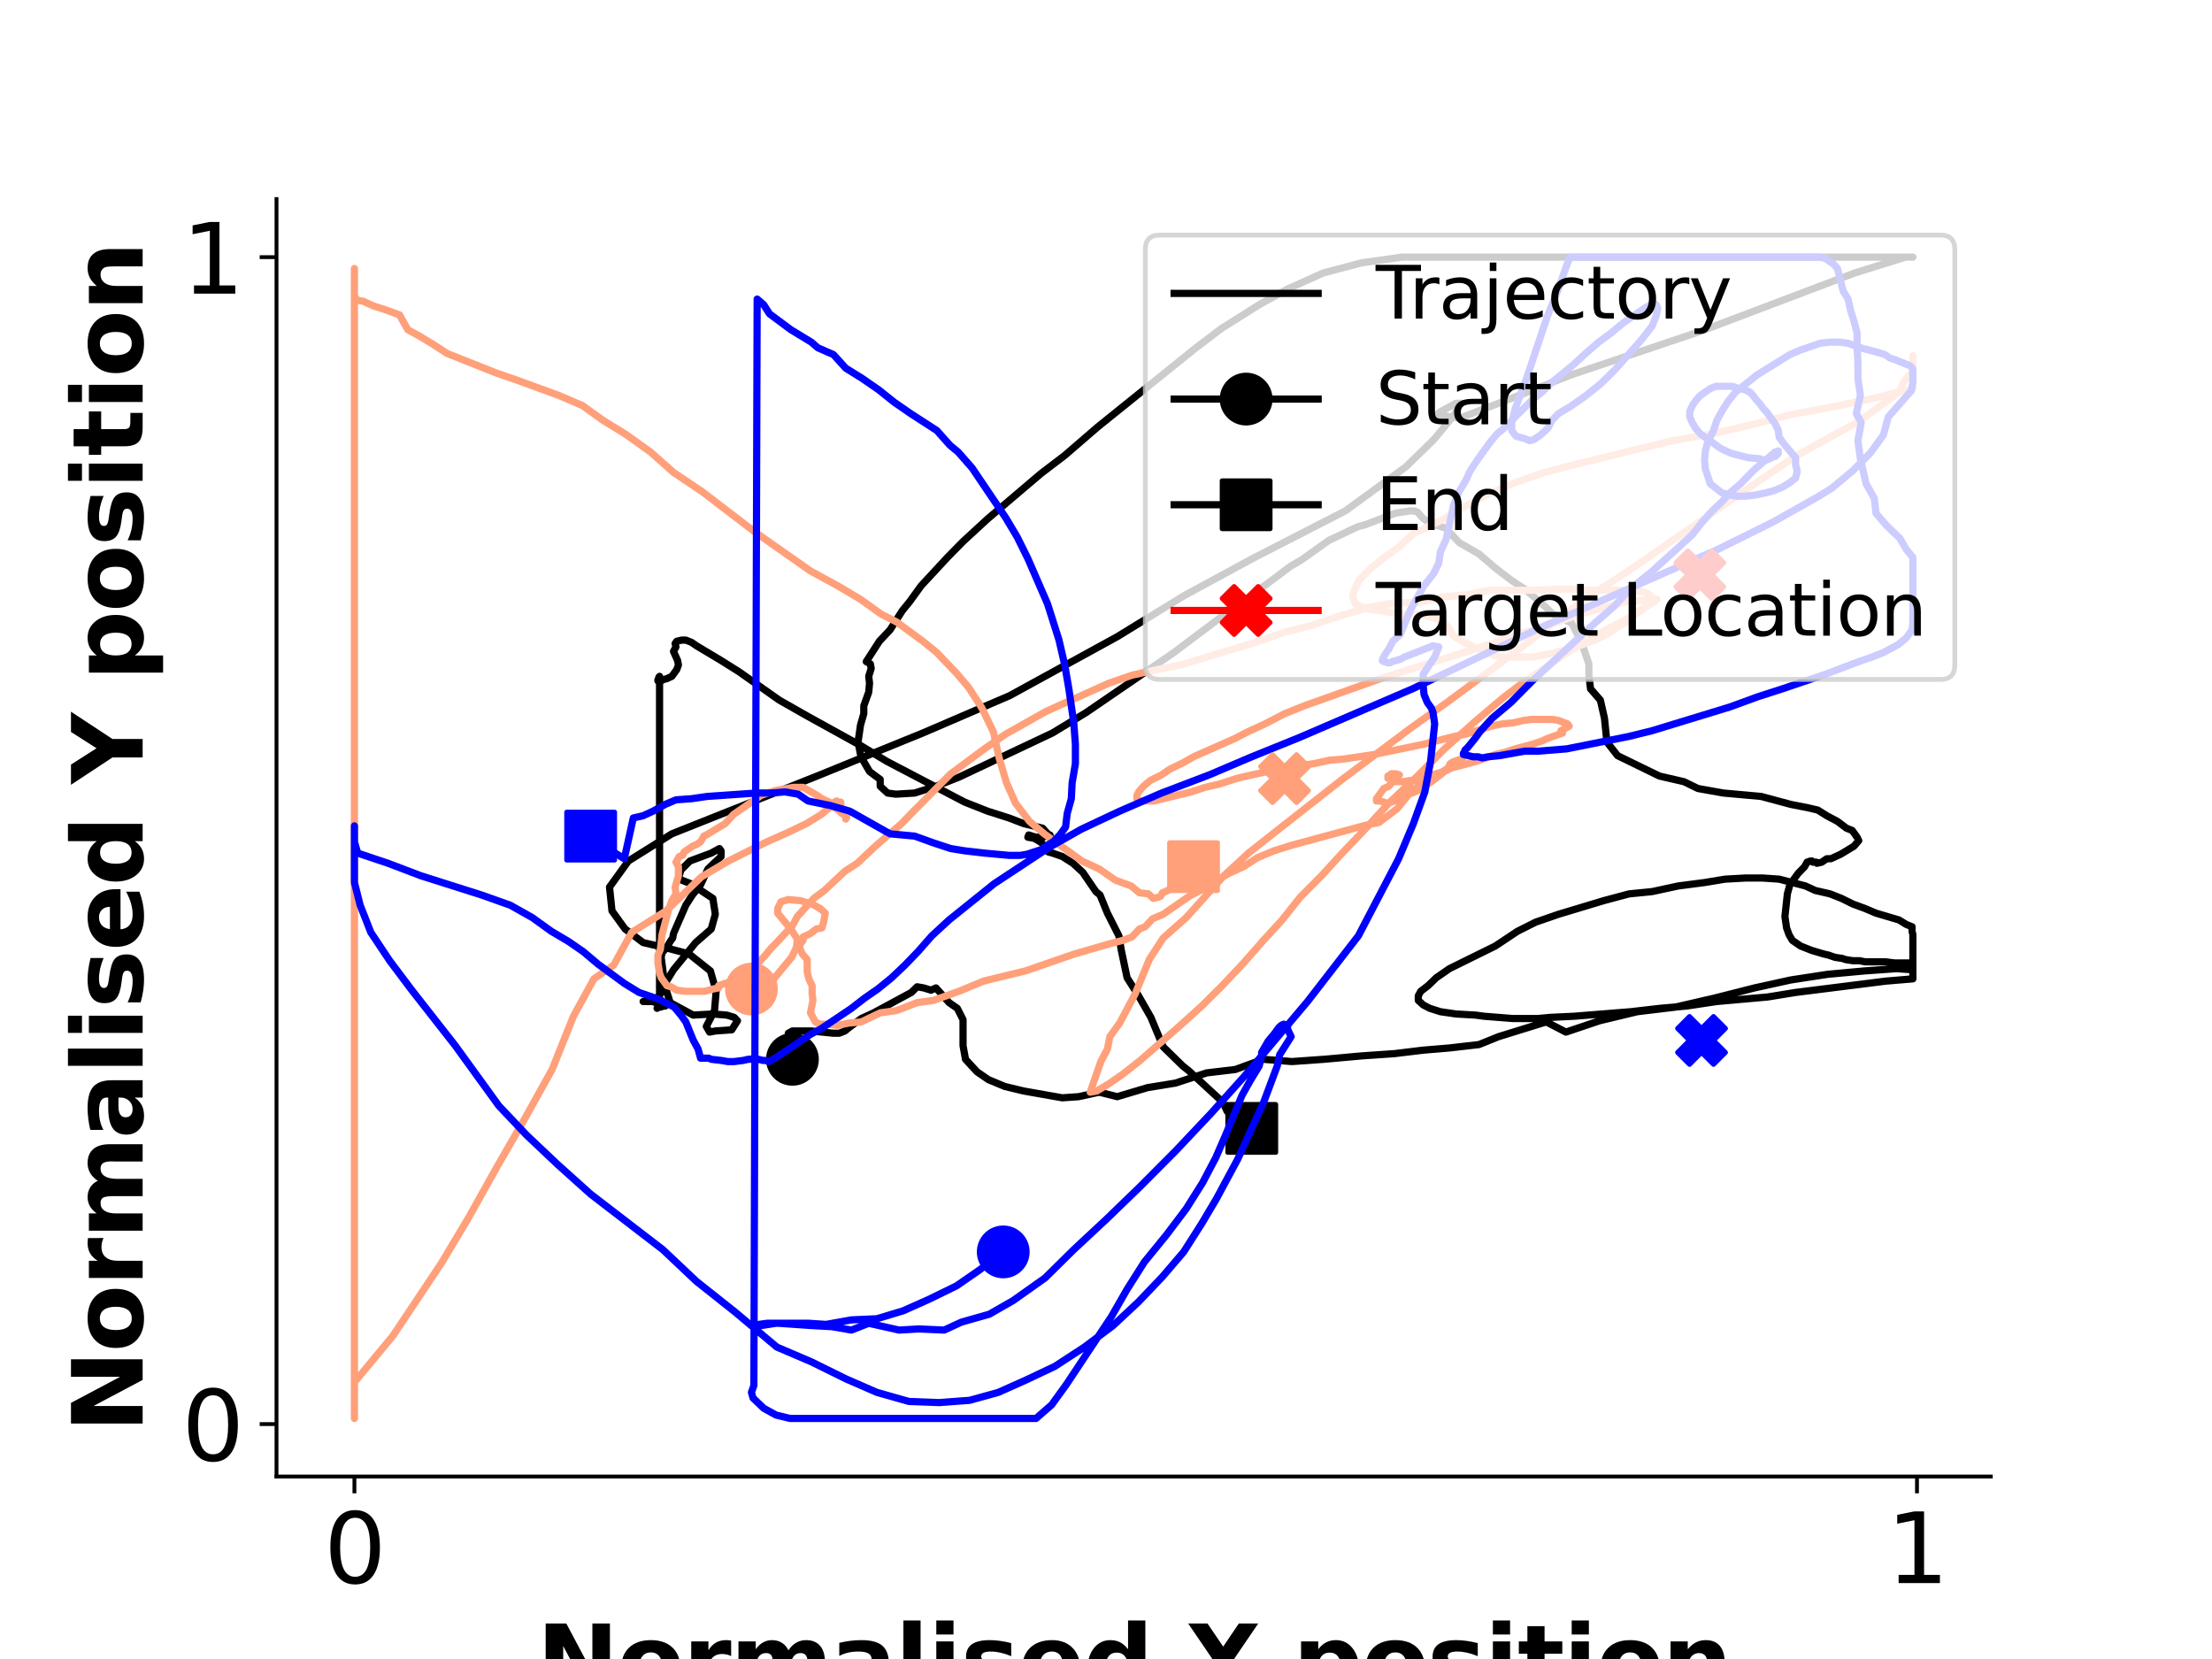 <?xml version="1.0" encoding="utf-8" standalone="no"?>
<!DOCTYPE svg PUBLIC "-//W3C//DTD SVG 1.1//EN"
  "http://www.w3.org/Graphics/SVG/1.1/DTD/svg11.dtd">
<svg xmlns:xlink="http://www.w3.org/1999/xlink" width="460.8pt" height="345.6pt" viewBox="0 0 460.8 345.6" xmlns="http://www.w3.org/2000/svg" version="1.1">
 <defs>
  <style type="text/css">*{stroke-linejoin: round; stroke-linecap: butt}</style>
 </defs>
 <g id="figure_1">
  <g id="patch_1">
   <path d="M 0 345.6 
L 460.8 345.6 
L 460.8 0 
L 0 0 
z
" style="fill: #ffffff"/>
  </g>
  <g id="axes_1">
   <g id="patch_2">
    <path d="M 57.6 307.584 
L 414.72 307.584 
L 414.72 41.472 
L 57.6 41.472 
z
" style="fill: #ffffff"/>
   </g>
   <g id="matplotlib.axis_1">
    <g id="xtick_1">
     <g id="line2d_1">
      <defs>
       <path id="m486098900e" d="M 0 0 
L 0 3.5 
" style="stroke: #000000; stroke-width: 0.8"/>
      </defs>
      <g>
       <use xlink:href="#m486098900e" x="73.833" y="307.584" style="stroke: #000000; stroke-width: 0.8"/>
      </g>
     </g>
     <g id="text_1">
      <!-- 0 -->
      <g transform="translate(67.47 329.781)scale(0.2 -0.2)">
       <defs>
        <path id="DejaVuSans-30" d="M 2034 4250 
Q 1547 4250 1301 3770 
Q 1056 3291 1056 2328 
Q 1056 1369 1301 889 
Q 1547 409 2034 409 
Q 2525 409 2770 889 
Q 3016 1369 3016 2328 
Q 3016 3291 2770 3770 
Q 2525 4250 2034 4250 
z
M 2034 4750 
Q 2819 4750 3233 4129 
Q 3647 3509 3647 2328 
Q 3647 1150 3233 529 
Q 2819 -91 2034 -91 
Q 1250 -91 836 529 
Q 422 1150 422 2328 
Q 422 3509 836 4129 
Q 1250 4750 2034 4750 
z
" transform="scale(0.016)"/>
       </defs>
       <use xlink:href="#DejaVuSans-30"/>
      </g>
     </g>
    </g>
    <g id="xtick_2">
     <g id="line2d_2">
      <g>
       <use xlink:href="#m486098900e" x="399.342" y="307.584" style="stroke: #000000; stroke-width: 0.8"/>
      </g>
     </g>
     <g id="text_2">
      <!-- 1 -->
      <g transform="translate(392.979 329.781)scale(0.2 -0.2)">
       <defs>
        <path id="DejaVuSans-31" d="M 794 531 
L 1825 531 
L 1825 4091 
L 703 3866 
L 703 4441 
L 1819 4666 
L 2450 4666 
L 2450 531 
L 3481 531 
L 3481 0 
L 794 0 
L 794 531 
z
" transform="scale(0.016)"/>
       </defs>
       <use xlink:href="#DejaVuSans-31"/>
      </g>
     </g>
    </g>
    <g id="text_3">
     <!-- Normalised X position -->
     <g transform="translate(111.796 353.137)scale(0.2 -0.2)">
      <defs>
       <path id="DejaVuSans-Bold-4e" d="M 588 4666 
L 1931 4666 
L 3628 1466 
L 3628 4666 
L 4769 4666 
L 4769 0 
L 3425 0 
L 1728 3200 
L 1728 0 
L 588 0 
L 588 4666 
z
" transform="scale(0.016)"/>
       <path id="DejaVuSans-Bold-6f" d="M 2203 2784 
Q 1831 2784 1636 2517 
Q 1441 2250 1441 1747 
Q 1441 1244 1636 976 
Q 1831 709 2203 709 
Q 2569 709 2762 976 
Q 2956 1244 2956 1747 
Q 2956 2250 2762 2517 
Q 2569 2784 2203 2784 
z
M 2203 3584 
Q 3106 3584 3614 3096 
Q 4122 2609 4122 1747 
Q 4122 884 3614 396 
Q 3106 -91 2203 -91 
Q 1297 -91 786 396 
Q 275 884 275 1747 
Q 275 2609 786 3096 
Q 1297 3584 2203 3584 
z
" transform="scale(0.016)"/>
       <path id="DejaVuSans-Bold-72" d="M 3138 2547 
Q 2991 2616 2845 2648 
Q 2700 2681 2553 2681 
Q 2122 2681 1889 2404 
Q 1656 2128 1656 1613 
L 1656 0 
L 538 0 
L 538 3500 
L 1656 3500 
L 1656 2925 
Q 1872 3269 2151 3426 
Q 2431 3584 2822 3584 
Q 2878 3584 2943 3579 
Q 3009 3575 3134 3559 
L 3138 2547 
z
" transform="scale(0.016)"/>
       <path id="DejaVuSans-Bold-6d" d="M 3781 2919 
Q 3994 3244 4286 3414 
Q 4578 3584 4928 3584 
Q 5531 3584 5847 3212 
Q 6163 2841 6163 2131 
L 6163 0 
L 5038 0 
L 5038 1825 
Q 5041 1866 5042 1909 
Q 5044 1953 5044 2034 
Q 5044 2406 4934 2573 
Q 4825 2741 4581 2741 
Q 4263 2741 4089 2478 
Q 3916 2216 3909 1719 
L 3909 0 
L 2784 0 
L 2784 1825 
Q 2784 2406 2684 2573 
Q 2584 2741 2328 2741 
Q 2006 2741 1831 2477 
Q 1656 2213 1656 1722 
L 1656 0 
L 531 0 
L 531 3500 
L 1656 3500 
L 1656 2988 
Q 1863 3284 2130 3434 
Q 2397 3584 2719 3584 
Q 3081 3584 3359 3409 
Q 3638 3234 3781 2919 
z
" transform="scale(0.016)"/>
       <path id="DejaVuSans-Bold-61" d="M 2106 1575 
Q 1756 1575 1579 1456 
Q 1403 1338 1403 1106 
Q 1403 894 1545 773 
Q 1688 653 1941 653 
Q 2256 653 2472 879 
Q 2688 1106 2688 1447 
L 2688 1575 
L 2106 1575 
z
M 3816 1997 
L 3816 0 
L 2688 0 
L 2688 519 
Q 2463 200 2181 54 
Q 1900 -91 1497 -91 
Q 953 -91 614 226 
Q 275 544 275 1050 
Q 275 1666 698 1953 
Q 1122 2241 2028 2241 
L 2688 2241 
L 2688 2328 
Q 2688 2594 2478 2717 
Q 2269 2841 1825 2841 
Q 1466 2841 1156 2769 
Q 847 2697 581 2553 
L 581 3406 
Q 941 3494 1303 3539 
Q 1666 3584 2028 3584 
Q 2975 3584 3395 3211 
Q 3816 2838 3816 1997 
z
" transform="scale(0.016)"/>
       <path id="DejaVuSans-Bold-6c" d="M 538 4863 
L 1656 4863 
L 1656 0 
L 538 0 
L 538 4863 
z
" transform="scale(0.016)"/>
       <path id="DejaVuSans-Bold-69" d="M 538 3500 
L 1656 3500 
L 1656 0 
L 538 0 
L 538 3500 
z
M 538 4863 
L 1656 4863 
L 1656 3950 
L 538 3950 
L 538 4863 
z
" transform="scale(0.016)"/>
       <path id="DejaVuSans-Bold-73" d="M 3272 3391 
L 3272 2541 
Q 2913 2691 2578 2766 
Q 2244 2841 1947 2841 
Q 1628 2841 1473 2761 
Q 1319 2681 1319 2516 
Q 1319 2381 1436 2309 
Q 1553 2238 1856 2203 
L 2053 2175 
Q 2913 2066 3209 1816 
Q 3506 1566 3506 1031 
Q 3506 472 3093 190 
Q 2681 -91 1863 -91 
Q 1516 -91 1145 -36 
Q 775 19 384 128 
L 384 978 
Q 719 816 1070 734 
Q 1422 653 1784 653 
Q 2113 653 2278 743 
Q 2444 834 2444 1013 
Q 2444 1163 2330 1236 
Q 2216 1309 1875 1350 
L 1678 1375 
Q 931 1469 631 1722 
Q 331 1975 331 2491 
Q 331 3047 712 3315 
Q 1094 3584 1881 3584 
Q 2191 3584 2531 3537 
Q 2872 3491 3272 3391 
z
" transform="scale(0.016)"/>
       <path id="DejaVuSans-Bold-65" d="M 4031 1759 
L 4031 1441 
L 1416 1441 
Q 1456 1047 1700 850 
Q 1944 653 2381 653 
Q 2734 653 3104 758 
Q 3475 863 3866 1075 
L 3866 213 
Q 3469 63 3072 -14 
Q 2675 -91 2278 -91 
Q 1328 -91 801 392 
Q 275 875 275 1747 
Q 275 2603 792 3093 
Q 1309 3584 2216 3584 
Q 3041 3584 3536 3087 
Q 4031 2591 4031 1759 
z
M 2881 2131 
Q 2881 2450 2695 2645 
Q 2509 2841 2209 2841 
Q 1884 2841 1681 2658 
Q 1478 2475 1428 2131 
L 2881 2131 
z
" transform="scale(0.016)"/>
       <path id="DejaVuSans-Bold-64" d="M 2919 2988 
L 2919 4863 
L 4044 4863 
L 4044 0 
L 2919 0 
L 2919 506 
Q 2688 197 2409 53 
Q 2131 -91 1766 -91 
Q 1119 -91 703 423 
Q 288 938 288 1747 
Q 288 2556 703 3070 
Q 1119 3584 1766 3584 
Q 2128 3584 2408 3439 
Q 2688 3294 2919 2988 
z
M 2181 722 
Q 2541 722 2730 984 
Q 2919 1247 2919 1747 
Q 2919 2247 2730 2509 
Q 2541 2772 2181 2772 
Q 1825 2772 1636 2509 
Q 1447 2247 1447 1747 
Q 1447 1247 1636 984 
Q 1825 722 2181 722 
z
" transform="scale(0.016)"/>
       <path id="DejaVuSans-Bold-20" transform="scale(0.016)"/>
       <path id="DejaVuSans-Bold-58" d="M 3188 2381 
L 4806 0 
L 3553 0 
L 2463 1594 
L 1381 0 
L 122 0 
L 1741 2381 
L 184 4666 
L 1441 4666 
L 2463 3163 
L 3481 4666 
L 4744 4666 
L 3188 2381 
z
" transform="scale(0.016)"/>
       <path id="DejaVuSans-Bold-70" d="M 1656 506 
L 1656 -1331 
L 538 -1331 
L 538 3500 
L 1656 3500 
L 1656 2988 
Q 1888 3294 2169 3439 
Q 2450 3584 2816 3584 
Q 3463 3584 3878 3070 
Q 4294 2556 4294 1747 
Q 4294 938 3878 423 
Q 3463 -91 2816 -91 
Q 2450 -91 2169 54 
Q 1888 200 1656 506 
z
M 2400 2772 
Q 2041 2772 1848 2508 
Q 1656 2244 1656 1747 
Q 1656 1250 1848 986 
Q 2041 722 2400 722 
Q 2759 722 2948 984 
Q 3138 1247 3138 1747 
Q 3138 2247 2948 2509 
Q 2759 2772 2400 2772 
z
" transform="scale(0.016)"/>
       <path id="DejaVuSans-Bold-74" d="M 1759 4494 
L 1759 3500 
L 2913 3500 
L 2913 2700 
L 1759 2700 
L 1759 1216 
Q 1759 972 1856 886 
Q 1953 800 2241 800 
L 2816 800 
L 2816 0 
L 1856 0 
Q 1194 0 917 276 
Q 641 553 641 1216 
L 641 2700 
L 84 2700 
L 84 3500 
L 641 3500 
L 641 4494 
L 1759 4494 
z
" transform="scale(0.016)"/>
       <path id="DejaVuSans-Bold-6e" d="M 4056 2131 
L 4056 0 
L 2931 0 
L 2931 347 
L 2931 1631 
Q 2931 2084 2911 2256 
Q 2891 2428 2841 2509 
Q 2775 2619 2662 2680 
Q 2550 2741 2406 2741 
Q 2056 2741 1856 2470 
Q 1656 2200 1656 1722 
L 1656 0 
L 538 0 
L 538 3500 
L 1656 3500 
L 1656 2988 
Q 1909 3294 2193 3439 
Q 2478 3584 2822 3584 
Q 3428 3584 3742 3212 
Q 4056 2841 4056 2131 
z
" transform="scale(0.016)"/>
      </defs>
      <use xlink:href="#DejaVuSans-Bold-4e"/>
      <use xlink:href="#DejaVuSans-Bold-6f" x="83.691"/>
      <use xlink:href="#DejaVuSans-Bold-72" x="152.393"/>
      <use xlink:href="#DejaVuSans-Bold-6d" x="201.709"/>
      <use xlink:href="#DejaVuSans-Bold-61" x="305.908"/>
      <use xlink:href="#DejaVuSans-Bold-6c" x="373.389"/>
      <use xlink:href="#DejaVuSans-Bold-69" x="407.666"/>
      <use xlink:href="#DejaVuSans-Bold-73" x="441.943"/>
      <use xlink:href="#DejaVuSans-Bold-65" x="501.465"/>
      <use xlink:href="#DejaVuSans-Bold-64" x="569.287"/>
      <use xlink:href="#DejaVuSans-Bold-20" x="640.869"/>
      <use xlink:href="#DejaVuSans-Bold-58" x="675.684"/>
      <use xlink:href="#DejaVuSans-Bold-20" x="752.783"/>
      <use xlink:href="#DejaVuSans-Bold-70" x="787.598"/>
      <use xlink:href="#DejaVuSans-Bold-6f" x="859.18"/>
      <use xlink:href="#DejaVuSans-Bold-73" x="927.881"/>
      <use xlink:href="#DejaVuSans-Bold-69" x="987.402"/>
      <use xlink:href="#DejaVuSans-Bold-74" x="1021.68"/>
      <use xlink:href="#DejaVuSans-Bold-69" x="1069.482"/>
      <use xlink:href="#DejaVuSans-Bold-6f" x="1103.76"/>
      <use xlink:href="#DejaVuSans-Bold-6e" x="1172.461"/>
     </g>
    </g>
   </g>
   <g id="matplotlib.axis_2">
    <g id="ytick_1">
     <g id="line2d_3">
      <defs>
       <path id="m3be4c4b89a" d="M 0 0 
L -3.5 0 
" style="stroke: #000000; stroke-width: 0.8"/>
      </defs>
      <g>
       <use xlink:href="#m3be4c4b89a" x="57.6" y="296.668" style="stroke: #000000; stroke-width: 0.8"/>
      </g>
     </g>
     <g id="text_4">
      <!-- 0 -->
      <g transform="translate(37.875 304.267)scale(0.2 -0.2)">
       <use xlink:href="#DejaVuSans-30"/>
      </g>
     </g>
    </g>
    <g id="ytick_2">
     <g id="line2d_4">
      <g>
       <use xlink:href="#m3be4c4b89a" x="57.6" y="53.568" style="stroke: #000000; stroke-width: 0.8"/>
      </g>
     </g>
     <g id="text_5">
      <!-- 1 -->
      <g transform="translate(37.875 61.166)scale(0.2 -0.2)">
       <use xlink:href="#DejaVuSans-31"/>
      </g>
     </g>
    </g>
    <g id="text_6">
     <!-- Normalised Y position -->
     <g transform="translate(29.716 298.423)rotate(-90)scale(0.2 -0.2)">
      <defs>
       <path id="DejaVuSans-Bold-59" d="M -63 4666 
L 1253 4666 
L 2316 3003 
L 3378 4666 
L 4697 4666 
L 2919 1966 
L 2919 0 
L 1716 0 
L 1716 1966 
L -63 4666 
z
" transform="scale(0.016)"/>
      </defs>
      <use xlink:href="#DejaVuSans-Bold-4e"/>
      <use xlink:href="#DejaVuSans-Bold-6f" x="83.691"/>
      <use xlink:href="#DejaVuSans-Bold-72" x="152.393"/>
      <use xlink:href="#DejaVuSans-Bold-6d" x="201.709"/>
      <use xlink:href="#DejaVuSans-Bold-61" x="305.908"/>
      <use xlink:href="#DejaVuSans-Bold-6c" x="373.389"/>
      <use xlink:href="#DejaVuSans-Bold-69" x="407.666"/>
      <use xlink:href="#DejaVuSans-Bold-73" x="441.943"/>
      <use xlink:href="#DejaVuSans-Bold-65" x="501.465"/>
      <use xlink:href="#DejaVuSans-Bold-64" x="569.287"/>
      <use xlink:href="#DejaVuSans-Bold-20" x="640.869"/>
      <use xlink:href="#DejaVuSans-Bold-59" x="675.684"/>
      <use xlink:href="#DejaVuSans-Bold-20" x="748.096"/>
      <use xlink:href="#DejaVuSans-Bold-70" x="782.91"/>
      <use xlink:href="#DejaVuSans-Bold-6f" x="854.492"/>
      <use xlink:href="#DejaVuSans-Bold-73" x="923.193"/>
      <use xlink:href="#DejaVuSans-Bold-69" x="982.715"/>
      <use xlink:href="#DejaVuSans-Bold-74" x="1016.992"/>
      <use xlink:href="#DejaVuSans-Bold-69" x="1064.795"/>
      <use xlink:href="#DejaVuSans-Bold-6f" x="1099.072"/>
      <use xlink:href="#DejaVuSans-Bold-6e" x="1167.773"/>
     </g>
    </g>
   </g>
   <g id="line2d_5">
    <path d="M 165.078 220.67 
L 165.249 219.254 
L 165.078 218.546 
L 164.394 217.602 
L 164.053 216.421 
L 164.223 215.949 
L 164.223 215.241 
L 165.078 214.769 
L 169.008 214.769 
L 173.621 215.241 
L 174.817 215.241 
L 176.013 214.769 
L 176.868 214.061 
L 179.431 212.173 
L 181.994 210.993 
L 189.854 206.745 
L 191.05 205.565 
L 192.417 205.801 
L 193.955 206.273 
L 194.98 205.801 
L 197.714 208.869 
L 199.423 210.049 
L 200.619 212.409 
L 200.619 217.838 
L 201.131 220.67 
L 203.524 223.266 
L 205.916 224.918 
L 209.333 226.334 
L 213.263 227.278 
L 221.294 228.694 
L 224.712 228.458 
L 228.983 227.514 
L 232.743 228.458 
L 239.065 226.57 
L 244.874 225.626 
L 251.368 223.502 
L 257.348 222.794 
L 263.158 220.67 
L 269.138 221.142 
L 275.802 220.67 
L 283.662 219.962 
L 290.497 219.49 
L 296.307 218.782 
L 301.945 218.31 
L 308.097 217.602 
L 312.198 215.949 
L 322.108 212.881 
L 326.209 215.005 
L 333.215 212.645 
L 341.075 210.757 
L 348.935 209.813 
L 357.137 207.925 
L 365.509 205.801 
L 373.028 204.148 
L 380.717 202.968 
L 388.406 202.26 
L 395.07 201.788 
L 398.487 202.024 
L 398.487 203.44 
L 398.487 194.708 
L 398.316 194 
L 398.316 193.056 
L 397.12 192.583 
L 395.582 191.639 
L 390.798 190.223 
L 388.577 189.279 
L 386.014 188.335 
L 383.622 187.155 
L 381.229 186.211 
L 378.154 185.503 
L 376.103 184.559 
L 370.635 183.143 
L 367.218 182.907 
L 363.63 182.907 
L 359.358 183.143 
L 355.086 183.851 
L 349.618 184.559 
L 344.15 185.739 
L 339.366 186.211 
L 334.069 187.627 
L 324.671 190.459 
L 319.887 192.111 
L 316.128 194 
L 311.514 197.068 
L 301.945 201.788 
L 299.211 203.676 
L 297.503 205.329 
L 295.965 206.509 
L 295.452 207.453 
L 295.452 208.397 
L 296.477 209.341 
L 297.844 210.049 
L 300.066 210.757 
L 303.312 211.229 
L 307.413 211.465 
L 309.122 211.701 
L 315.102 212.173 
L 320.399 212.173 
L 322.962 211.937 
L 327.918 211.701 
L 339.708 210.757 
L 345.859 210.049 
L 351.327 209.577 
L 357.649 208.633 
L 368.243 207.689 
L 374.053 206.745 
L 392.849 204.384 
L 398.487 203.912 
L 398.487 203.912 
L 398.487 200.844 
L 398.487 200.844 
L 397.975 200.608 
L 397.975 200.608 
L 394.728 200.608 
L 394.728 200.608 
L 392.849 200.372 
L 392.849 200.372 
L 388.577 200.372 
L 387.381 200.136 
L 387.381 200.136 
L 386.014 200.136 
L 386.014 200.136 
L 384.476 199.9 
L 384.476 199.9 
L 383.792 199.664 
L 382.255 199.428 
L 380.888 198.956 
L 380.888 198.956 
L 379.862 198.72 
L 377.47 198.012 
L 375.078 197.068 
L 373.369 195.888 
L 372.686 194.708 
L 372.173 193.292 
L 371.831 190.931 
L 372.344 186.211 
L 372.857 184.323 
L 374.565 181.963 
L 375.932 180.546 
L 376.445 179.602 
L 377.128 179.366 
L 377.128 179.366 
L 377.47 179.366 
L 377.641 179.602 
L 378.325 179.602 
L 378.495 179.838 
L 379.521 179.602 
L 380.546 178.894 
L 381.4 178.894 
L 383.451 177.95 
L 386.185 176.298 
L 387.21 175.118 
L 386.868 174.41 
L 385.843 172.994 
L 384.647 172.522 
L 382.767 171.106 
L 380.546 169.926 
L 378.666 168.746 
L 376.616 168.273 
L 373.028 167.565 
L 366.876 165.913 
L 359.016 165.205 
L 353.719 164.261 
L 350.814 162.845 
L 345.688 161.665 
L 336.974 157.417 
L 334.752 154.584 
L 334.24 149.628 
L 333.385 145.852 
L 331.335 143.491 
L 330.993 140.659 
L 330.993 138.299 
L 329.455 133.815 
L 327.405 129.802 
L 323.475 127.914 
L 321.766 126.262 
L 317.665 122.722 
L 315.102 121.07 
L 311.685 118.473 
L 308.097 115.405 
L 303.996 113.045 
L 301.091 109.977 
L 297.844 109.033 
L 296.307 107.852 
L 295.281 106.672 
L 294.598 106.436 
L 294.598 106.436 
L 293.743 106.436 
L 290.668 106.908 
L 284.516 109.269 
L 282.808 109.741 
L 276.827 112.573 
L 271.189 116.585 
L 268.796 118.001 
L 264.695 121.07 
L 256.152 127.206 
L 244.533 135.939 
L 226.249 148.448 
L 219.244 152.696 
L 199.765 161.901 
L 194.98 163.789 
L 190.537 165.205 
L 186.607 165.441 
L 184.899 165.205 
L 183.361 163.789 
L 183.361 162.373 
L 181.14 160.721 
L 179.773 158.361 
L 179.26 157.181 
L 178.747 154.584 
L 179.26 151.044 
L 179.944 148.684 
L 179.944 147.032 
L 180.969 144.199 
L 181.14 142.311 
L 180.969 140.895 
L 181.481 139.243 
L 181.31 138.299 
L 180.456 137.827 
L 183.19 133.579 
L 185.411 131.218 
L 187.974 127.206 
L 189.512 125.318 
L 191.904 122.014 
L 197.372 116.113 
L 200.619 112.809 
L 205.745 108.089 
L 216.852 98.648 
L 221.807 94.871 
L 228.642 88.971 
L 249.146 72.45 
L 254.443 68.437 
L 262.303 63.481 
L 268.284 60.177 
L 275.631 56.872 
L 283.662 54.748 
L 292.035 53.568 
L 398.487 53.568 
L 396.949 53.568 
L 386.355 56.872 
L 354.573 68.909 
L 327.234 78.114 
L 316.469 82.362 
L 304.167 87.083 
L 300.578 86.611 
L 299.04 86.611 
L 300.237 85.667 
L 303.312 84.015 
L 304.337 84.015 
L 302.8 86.611 
L 298.699 91.567 
L 292.889 97.232 
L 280.245 106.436 
L 260.936 116.349 
L 246.583 124.138 
L 232.743 132.635 
L 210.359 144.908 
L 192.246 152.696 
L 170.204 161.665 
L 139.96 173.702 
L 130.904 179.366 
L 126.974 184.795 
L 127.486 189.751 
L 130.22 193.528 
L 133.979 196.36 
L 139.105 197.54 
L 143.548 198.72 
L 147.991 202.26 
L 149.187 206.509 
L 148.845 210.521 
L 147.136 213.825 
L 147.82 215.005 
L 149.016 214.769 
L 152.433 214.533 
L 153.629 212.645 
L 152.946 211.937 
L 151.408 211.465 
L 148.503 211.229 
L 144.402 211.465 
L 139.618 208.869 
L 138.422 205.093 
L 140.301 202.024 
L 144.915 196.36 
L 148.162 193.528 
L 149.016 190.459 
L 148.503 187.155 
L 143.89 184.087 
L 141.498 183.143 
L 141.498 182.435 
L 141.839 181.255 
L 143.719 179.366 
L 148.162 177.714 
L 149.87 176.77 
L 150.212 177.242 
L 150.212 178.422 
L 147.478 181.019 
L 145.94 184.323 
L 144.232 186.447 
L 142.865 188.571 
L 140.301 194.472 
L 140.131 195.416 
L 139.618 196.124 
L 138.935 197.304 
L 137.909 198.484 
L 137.738 199.428 
L 138.251 203.44 
L 138.08 204.384 
L 137.568 205.801 
L 138.251 206.273 
L 137.568 206.981 
L 136.884 207.925 
L 134.834 208.633 
L 133.979 208.633 
L 136.03 208.633 
L 136.542 208.869 
L 137.397 209.105 
L 138.593 209.105 
L 138.593 209.577 
L 138.251 209.577 
L 137.568 209.813 
L 137.226 209.813 
L 136.884 210.049 
L 137.397 209.577 
L 137.397 140.895 
L 137.397 140.895 
L 137.226 141.131 
L 137.226 141.367 
L 137.055 141.603 
L 137.055 141.839 
L 137.738 141.839 
L 138.08 141.603 
L 138.935 141.367 
L 139.96 140.895 
L 140.985 139.479 
L 141.327 138.535 
L 141.156 137.591 
L 140.301 135.703 
L 140.814 134.759 
L 140.643 134.051 
L 140.985 133.579 
L 142.01 133.343 
L 142.865 133.343 
L 144.061 133.815 
L 145.086 134.523 
L 150.212 137.591 
L 153.971 139.951 
L 162.344 145.852 
L 168.153 149.156 
L 179.26 155.292 
L 184.728 158.597 
L 200.961 167.093 
L 205.745 168.982 
L 210.188 170.398 
L 213.263 171.578 
L 217.193 172.522 
L 218.902 174.41 
L 218.731 173.938 
L 217.193 174.41 
L 215.826 174.41 
L 214.289 173.938 
L 214.118 174.41 
L 215.485 174.646 
L 217.022 175.59 
L 218.389 177.478 
L 219.244 177.714 
L 221.294 178.422 
L 223.516 179.838 
L 225.566 181.727 
L 228.3 185.739 
L 229.154 186.447 
L 230.692 190.223 
L 233.084 194.944 
L 233.597 198.012 
L 234.793 203.676 
L 237.185 207.453 
L 239.748 211.937 
L 242.311 218.074 
L 246.412 222.086 
L 247.608 223.03 
L 254.785 229.639 
L 255.639 231.527 
L 258.031 233.651 
L 260.765 235.067 
L 260.765 235.067 
" clip-path="url(#p9ac6b72eea)" style="fill: none; stroke: #000000; stroke-width: 1.5; stroke-linecap: square"/>
   </g>
   <g id="line2d_6">
    <path d="M 165.078 220.67 
" clip-path="url(#p9ac6b72eea)" style="fill: none; stroke: #000000; stroke-width: 1.5; stroke-linecap: square"/>
    <defs>
     <path id="m73163dc3be" d="M 0 5 
C 1.326 5 2.598 4.473 3.536 3.536 
C 4.473 2.598 5 1.326 5 0 
C 5 -1.326 4.473 -2.598 3.536 -3.536 
C 2.598 -4.473 1.326 -5 0 -5 
C -1.326 -5 -2.598 -4.473 -3.536 -3.536 
C -4.473 -2.598 -5 -1.326 -5 0 
C -5 1.326 -4.473 2.598 -3.536 3.536 
C -2.598 4.473 -1.326 5 0 5 
z
" style="stroke: #000000"/>
    </defs>
    <g clip-path="url(#p9ac6b72eea)">
     <use xlink:href="#m73163dc3be" x="165.078" y="220.67" style="stroke: #000000"/>
    </g>
   </g>
   <g id="line2d_7">
    <path d="M 260.765 235.067 
" clip-path="url(#p9ac6b72eea)" style="fill: none; stroke: #000000; stroke-width: 1.5; stroke-linecap: square"/>
    <defs>
     <path id="m59eeb2aea1" d="M -5 5 
L 5 5 
L 5 -5 
L -5 -5 
z
" style="stroke: #000000; stroke-linejoin: miter"/>
    </defs>
    <g clip-path="url(#p9ac6b72eea)">
     <use xlink:href="#m59eeb2aea1" x="260.765" y="235.067" style="stroke: #000000; stroke-linejoin: miter"/>
    </g>
   </g>
   <g id="line2d_8">
    <path d="M 156.534 206.037 
L 156.192 206.509 
L 155.68 206.981 
L 155.68 207.453 
L 155.509 207.689 
L 155.509 207.925 
L 155.509 207.925 
L 156.363 207.689 
L 156.022 207.689 
L 157.047 207.217 
L 157.218 206.745 
L 157.901 206.509 
L 158.756 206.037 
L 159.781 205.329 
L 160.806 204.384 
L 164.907 199.428 
L 165.932 197.304 
L 166.103 195.652 
L 164.907 193.764 
L 162.002 190.223 
L 162.002 189.279 
L 162.686 187.863 
L 164.223 187.391 
L 166.786 187.627 
L 169.179 188.335 
L 170.887 189.279 
L 171.913 190.223 
L 171.571 192.111 
L 171.229 193.292 
L 170.033 193.528 
L 168.837 194.472 
L 167.299 195.18 
L 167.299 195.888 
L 166.616 196.832 
L 166.616 197.54 
L 167.128 198.72 
L 168.153 199.9 
L 168.153 202.496 
L 168.495 203.912 
L 169.179 205.329 
L 169.179 206.981 
L 169.35 208.397 
L 168.837 210.993 
L 169.862 212.881 
L 170.716 213.353 
L 172.425 213.353 
L 174.476 213.589 
L 176.868 213.117 
L 179.431 212.881 
L 183.361 210.993 
L 186.778 210.521 
L 191.05 208.869 
L 194.468 208.397 
L 199.765 206.509 
L 204.891 204.384 
L 213.605 202.26 
L 223.857 198.72 
L 231.205 196.596 
L 233.939 195.888 
L 235.818 195.18 
L 237.356 193.528 
L 238.552 193.056 
L 240.09 191.403 
L 242.311 190.459 
L 247.779 186.683 
L 250.513 185.267 
L 253.076 183.615 
L 255.981 181.963 
L 259.057 180.546 
L 261.961 178.658 
L 265.379 177.242 
L 269.138 176.062 
L 284.858 171.814 
L 287.25 171.342 
L 291.01 168.51 
L 294.085 164.733 
L 299.382 161.193 
L 300.578 160.721 
L 301.262 160.249 
L 301.945 160.013 
L 302.116 159.305 
L 302.458 158.833 
L 303.654 158.361 
L 304.337 158.125 
L 304.679 158.125 
L 304.508 158.125 
L 302.97 158.597 
L 302.116 159.069 
L 301.774 159.777 
L 300.92 160.721 
L 298.186 162.845 
L 295.281 164.733 
L 293.573 165.441 
L 291.18 166.621 
L 289.813 167.093 
L 288.788 167.329 
L 288.276 167.093 
L 287.421 166.857 
L 286.738 166.857 
L 286.738 166.385 
L 288.276 164.261 
L 289.301 163.789 
L 290.839 162.137 
L 291.01 161.665 
L 291.522 161.429 
L 290.839 161.193 
L 289.813 161.193 
L 289.643 161.429 
L 289.13 161.665 
L 289.13 162.137 
L 289.813 162.373 
L 290.155 162.609 
L 290.839 162.845 
L 292.376 162.845 
L 293.573 162.609 
L 294.598 162.609 
L 301.433 160.485 
L 302.287 160.013 
L 307.584 158.597 
L 311.514 157.181 
L 313.564 156.709 
L 315.615 156 
L 319.203 155.056 
L 321.254 154.348 
L 322.279 153.876 
L 325.525 152.696 
L 325.184 152.224 
L 326.892 151.28 
L 326.551 150.808 
L 324.671 150.1 
L 323.475 149.864 
L 319.032 149.864 
L 317.324 150.1 
L 315.273 150.572 
L 312.881 150.808 
L 310.66 151.28 
L 305.363 152.932 
L 302.97 153.404 
L 296.477 155.056 
L 286.225 157.181 
L 279.903 158.125 
L 276.998 158.361 
L 273.752 159.069 
L 267.429 160.013 
L 260.765 161.429 
L 257.69 162.137 
L 254.101 163.317 
L 251.026 164.025 
L 248.121 164.969 
L 240.432 166.857 
L 237.356 166.857 
L 236.843 166.385 
L 236.843 165.677 
L 237.185 164.969 
L 238.21 163.789 
L 239.577 162.609 
L 241.97 161.429 
L 243.678 160.249 
L 246.583 158.833 
L 248.634 157.653 
L 257.177 153.876 
L 259.911 152.46 
L 263.499 150.808 
L 267.6 148.684 
L 271.701 147.032 
L 287.592 141.367 
L 311.685 133.815 
L 315.957 132.162 
L 320.399 130.982 
L 329.968 127.678 
L 338.853 125.318 
L 342.1 125.082 
L 344.15 125.082 
L 345.176 124.846 
L 344.321 125.554 
L 342.271 126.734 
L 340.22 128.15 
L 338.853 129.566 
L 336.803 130.746 
L 334.752 132.162 
L 331.677 133.579 
L 326.892 135.231 
L 322.962 136.175 
L 319.203 136.883 
L 312.539 136.883 
L 309.464 135.939 
L 304.508 133.579 
L 302.629 132.399 
L 301.945 130.982 
L 300.92 129.802 
L 299.553 129.094 
L 298.357 128.622 
L 296.477 128.15 
L 294.256 127.914 
L 291.693 127.914 
L 287.592 127.206 
L 285.371 126.97 
L 283.833 126.498 
L 282.295 125.79 
L 281.783 124.374 
L 282.124 122.958 
L 283.149 120.834 
L 285.2 118.709 
L 287.763 116.585 
L 291.351 113.989 
L 294.427 111.157 
L 299.895 108.561 
L 305.192 105.492 
L 310.147 102.896 
L 315.615 100.536 
L 321.766 98.412 
L 328.088 96.76 
L 348.422 91.803 
L 356.624 90.387 
L 364.826 88.499 
L 373.028 86.375 
L 381.913 84.723 
L 389.944 83.07 
L 398.487 80.946 
L 398.487 74.102 
L 398.487 77.17 
L 396.608 79.53 
L 395.582 81.654 
L 391.823 84.487 
L 386.868 88.027 
L 380.717 91.331 
L 373.54 95.343 
L 360.041 104.548 
L 338.512 119.417 
L 330.822 124.374 
L 323.475 129.802 
L 316.128 135.467 
L 301.433 146.324 
L 294.427 151.28 
L 279.903 162.137 
L 266.062 172.994 
L 260.082 177.714 
L 254.956 182.435 
L 247.096 191.167 
L 242.311 195.416 
L 239.407 199.9 
L 236.502 206.981 
L 233.255 213.117 
L 231.205 215.949 
L 230.692 218.546 
L 229.325 221.142 
L 227.104 227.514 
L 228.471 227.278 
L 230.863 225.862 
L 233.939 223.738 
L 237.527 220.906 
L 245.9 213.589 
L 250.342 209.577 
L 254.614 205.329 
L 259.057 200.608 
L 262.987 196.124 
L 267.088 191.639 
L 270.847 186.919 
L 275.289 182.435 
L 279.39 177.95 
L 284.346 172.758 
L 289.301 167.329 
L 295.281 161.665 
L 300.92 156 
L 307.242 150.336 
L 313.394 145.144 
L 316.811 142.547 
L 326.551 135.939 
L 332.36 132.399 
L 340.733 127.914 
L 341.929 127.206 
L 344.15 124.846 
L 344.15 124.374 
L 343.296 123.666 
L 341.929 123.194 
L 337.657 122.958 
L 329.968 122.958 
L 328.43 122.722 
L 325.184 122.722 
L 319.374 122.958 
L 310.318 122.958 
L 305.363 123.902 
L 300.578 124.374 
L 295.452 125.554 
L 290.668 125.554 
L 285.2 126.498 
L 278.878 128.386 
L 273.239 130.274 
L 267.6 131.69 
L 262.303 133.579 
L 251.368 136.883 
L 245.9 138.535 
L 241.115 139.479 
L 235.818 140.659 
L 231.034 142.311 
L 217.877 148.212 
L 209.504 152.932 
L 205.403 155.764 
L 198.056 161.193 
L 189.854 169.454 
L 187.804 171.578 
L 182.336 176.298 
L 178.577 179.838 
L 176.013 181.491 
L 171.742 185.503 
L 169.52 187.155 
L 166.103 190.931 
L 165.078 192.82 
L 162.002 196.124 
L 160.635 197.54 
L 159.268 199.192 
L 155.68 202.968 
L 155.167 203.912 
L 154.313 204.384 
L 153.117 204.384 
L 151.066 204.857 
L 149.699 205.329 
L 149.699 205.801 
L 148.503 206.037 
L 146.795 206.509 
L 142.694 206.509 
L 140.985 206.273 
L 139.789 205.565 
L 138.935 205.329 
L 137.738 203.676 
L 137.397 202.732 
L 137.055 200.608 
L 137.055 198.956 
L 137.568 197.776 
L 137.909 194.708 
L 139.276 189.515 
L 139.96 187.627 
L 140.814 186.211 
L 140.643 184.795 
L 141.327 182.435 
L 141.327 180.546 
L 140.814 179.602 
L 141.498 178.422 
L 142.181 178.186 
L 142.523 177.478 
L 144.232 176.298 
L 145.257 175.826 
L 145.94 175.354 
L 146.624 174.174 
L 147.136 173.938 
L 151.066 171.578 
L 152.775 169.69 
L 158.585 165.677 
L 161.319 164.733 
L 165.249 164.025 
L 167.299 164.025 
L 170.204 165.677 
L 171.229 166.385 
L 172.767 167.093 
L 173.45 168.037 
L 174.647 168.746 
L 175.33 169.454 
L 176.355 169.926 
L 176.355 170.398 
L 176.184 170.634 
L 176.184 170.634 
L 176.013 169.69 
L 175.33 169.218 
L 175.159 168.273 
L 175.159 167.093 
L 174.647 167.093 
L 174.305 166.857 
L 173.792 167.093 
L 172.767 168.273 
L 171.058 169.69 
L 167.983 171.578 
L 164.053 173.466 
L 159.781 175.354 
L 151.75 179.366 
L 146.111 182.671 
L 138.764 189.751 
L 131.587 194.236 
L 127.828 201.08 
L 123.727 203.912 
L 119.455 211.701 
L 115.013 222.794 
L 109.374 232.943 
L 103.393 243.328 
L 97.584 253.713 
L 91.945 263.153 
L 81.864 278.259 
L 73.833 287.935 
L 73.833 295.488 
L 73.833 55.928 
L 73.833 61.593 
L 74.345 62.537 
L 75.712 62.773 
L 77.763 63.717 
L 79.984 64.425 
L 83.231 65.605 
L 84.939 68.673 
L 87.502 70.089 
L 90.236 71.742 
L 93.141 73.63 
L 103.223 77.642 
L 107.323 79.058 
L 116.38 82.362 
L 121.335 84.487 
L 125.607 87.555 
L 130.22 90.387 
L 135.517 94.163 
L 140.301 98.412 
L 146.282 102.424 
L 157.389 110.921 
L 168.837 118.945 
L 174.476 122.014 
L 179.26 124.846 
L 183.532 127.914 
L 186.778 129.566 
L 192.246 133.579 
L 195.151 135.939 
L 199.423 140.423 
L 201.815 143.255 
L 204.549 147.504 
L 206.941 152.46 
L 208.137 157.889 
L 209.675 163.081 
L 211.555 167.329 
L 214.459 171.106 
L 217.535 173.702 
L 225.395 179.366 
L 228.983 181.019 
L 232.401 183.379 
L 235.647 184.559 
L 237.356 185.975 
L 239.236 186.211 
L 240.261 187.155 
L 241.286 186.919 
L 241.799 186.683 
L 242.14 185.975 
L 242.824 185.739 
L 245.387 184.323 
L 246.071 183.143 
L 247.437 182.907 
L 247.779 182.671 
L 247.95 181.727 
L 247.95 181.019 
L 248.121 180.546 
L 248.634 180.546 
L 248.634 180.546 
" clip-path="url(#p9ac6b72eea)" style="fill: none; stroke: #ffa07a; stroke-width: 1.5; stroke-linecap: square"/>
   </g>
   <g id="line2d_9">
    <path d="M 156.534 206.037 
" clip-path="url(#p9ac6b72eea)" style="fill: none; stroke: #ffa07a; stroke-width: 1.5; stroke-linecap: square"/>
    <defs>
     <path id="m9b4e58938a" d="M 0 5 
C 1.326 5 2.598 4.473 3.536 3.536 
C 4.473 2.598 5 1.326 5 0 
C 5 -1.326 4.473 -2.598 3.536 -3.536 
C 2.598 -4.473 1.326 -5 0 -5 
C -1.326 -5 -2.598 -4.473 -3.536 -3.536 
C -4.473 -2.598 -5 -1.326 -5 0 
C -5 1.326 -4.473 2.598 -3.536 3.536 
C -2.598 4.473 -1.326 5 0 5 
z
" style="stroke: #ffa07a"/>
    </defs>
    <g clip-path="url(#p9ac6b72eea)">
     <use xlink:href="#m9b4e58938a" x="156.534" y="206.037" style="fill: #ffa07a; stroke: #ffa07a"/>
    </g>
   </g>
   <g id="line2d_10">
    <path d="M 248.634 180.546 
" clip-path="url(#p9ac6b72eea)" style="fill: none; stroke: #ffa07a; stroke-width: 1.5; stroke-linecap: square"/>
    <defs>
     <path id="m8d51c0fbc7" d="M -5 5 
L 5 5 
L 5 -5 
L -5 -5 
z
" style="stroke: #ffa07a; stroke-linejoin: miter"/>
    </defs>
    <g clip-path="url(#p9ac6b72eea)">
     <use xlink:href="#m8d51c0fbc7" x="248.634" y="180.546" style="fill: #ffa07a; stroke: #ffa07a; stroke-linejoin: miter"/>
    </g>
   </g>
   <g id="line2d_11">
    <path d="M 208.992 260.793 
L 204.036 264.569 
L 199.252 267.874 
L 193.442 270.706 
L 188.145 273.066 
L 182.677 274.718 
L 177.38 274.954 
L 172.083 275.898 
L 168.495 275.662 
L 161.66 275.662 
L 158.585 276.134 
L 157.389 276.134 
L 157.389 276.134 
L 158.072 275.898 
L 159.781 275.662 
L 162.173 275.662 
L 169.008 276.134 
L 173.28 276.37 
L 177.38 277.078 
L 180.969 275.662 
L 187.291 277.078 
L 191.392 276.842 
L 196.689 277.078 
L 200.277 275.426 
L 206.087 273.774 
L 211.042 270.942 
L 217.706 266.222 
L 223.686 260.321 
L 230.521 253.949 
L 237.356 247.34 
L 244.874 239.787 
L 252.222 231.999 
L 259.228 224.21 
L 272.385 208.633 
L 282.979 194.944 
L 291.351 178.894 
L 294.427 171.578 
L 296.819 164.969 
L 298.015 158.597 
L 298.87 150.808 
L 298.528 148.448 
L 298.186 147.504 
L 297.332 146.324 
L 296.648 144.672 
L 296.477 142.783 
L 296.477 140.423 
L 298.87 136.883 
L 299.724 134.759 
L 298.528 134.523 
L 292.547 136.883 
L 291.693 137.355 
L 289.984 137.827 
L 289.643 138.063 
L 288.959 138.063 
L 288.617 137.827 
L 288.276 137.827 
L 287.934 137.591 
L 288.105 137.119 
L 288.617 136.175 
L 289.301 135.231 
L 290.155 133.579 
L 291.693 132.162 
L 293.743 127.206 
L 296.477 122.25 
L 298.699 119.417 
L 299.724 117.293 
L 300.066 114.933 
L 301.262 112.337 
L 302.8 105.256 
L 303.825 102.66 
L 305.363 100.064 
L 306.217 98.176 
L 307.755 95.815 
L 310.489 92.039 
L 311.856 90.387 
L 313.052 89.443 
L 319.203 83.306 
L 321.254 81.654 
L 323.133 79.766 
L 327.747 75.99 
L 330.31 73.63 
L 333.044 71.269 
L 335.607 69.381 
L 338.17 67.257 
L 342.613 64.189 
L 344.321 63.245 
L 345.005 63.481 
L 345.346 64.189 
L 345.005 65.841 
L 344.15 67.965 
L 341.929 70.797 
L 336.29 77.17 
L 333.385 80.002 
L 330.139 82.598 
L 327.063 84.723 
L 324.671 86.139 
L 323.304 87.555 
L 322.45 89.207 
L 320.912 90.623 
L 319.545 91.567 
L 318.691 91.803 
L 317.495 91.331 
L 315.786 90.859 
L 314.931 89.679 
L 314.931 88.027 
L 315.615 85.195 
L 318.007 78.822 
L 322.279 66.077 
L 324.842 59.705 
L 326.209 55.692 
L 327.063 53.568 
L 379.008 53.568 
L 380.204 53.804 
L 381.913 54.984 
L 382.767 55.928 
L 383.963 60.649 
L 384.988 62.301 
L 385.501 64.661 
L 386.185 66.785 
L 386.868 69.381 
L 386.868 72.45 
L 387.039 75.518 
L 387.039 78.822 
L 387.552 82.362 
L 386.697 86.139 
L 387.722 88.027 
L 387.039 91.803 
L 387.552 95.579 
L 388.748 100.772 
L 390.456 103.84 
L 390.798 106.908 
L 393.019 109.505 
L 395.753 112.101 
L 397.12 114.461 
L 398.487 116.113 
L 398.487 129.802 
L 398.316 131.218 
L 397.12 132.871 
L 395.412 134.287 
L 392.336 135.939 
L 389.944 136.883 
L 387.21 137.827 
L 380.375 140.423 
L 371.319 143.491 
L 366.193 145.144 
L 360.383 147.268 
L 344.15 152.224 
L 339.366 153.404 
L 326.38 156 
L 320.57 156.473 
L 317.665 156.473 
L 312.368 157.417 
L 309.976 157.653 
L 308.78 157.889 
L 307.926 157.653 
L 306.901 157.653 
L 304.85 157.181 
L 304.85 156.945 
L 305.021 156.709 
L 305.192 156.236 
L 305.704 155.764 
L 307.242 153.876 
L 308.267 152.46 
L 310.831 149.628 
L 314.761 146.324 
L 319.203 141.839 
L 331.164 130.746 
L 336.29 126.262 
L 338.512 123.902 
L 340.733 121.778 
L 343.979 119.181 
L 349.447 114.225 
L 352.523 111.393 
L 354.573 108.797 
L 356.453 106.672 
L 358.674 104.548 
L 360.383 102.66 
L 362.604 100.772 
L 365.338 97.94 
L 369.781 94.163 
L 370.464 93.927 
L 370.294 94.163 
L 370.294 94.163 
L 370.464 94.399 
L 370.294 94.635 
L 369.781 95.107 
L 369.268 95.107 
L 369.097 95.343 
L 368.072 95.815 
L 367.218 95.815 
L 366.705 95.579 
L 364.142 95.343 
L 361.408 94.635 
L 360.554 94.399 
L 358.504 93.455 
L 354.232 90.387 
L 353.207 89.207 
L 352.523 88.027 
L 352.01 86.847 
L 352.01 85.667 
L 352.694 84.251 
L 353.377 83.306 
L 354.232 82.362 
L 356.282 80.946 
L 357.478 80.474 
L 360.896 80.474 
L 362.263 80.946 
L 363.459 81.182 
L 364.484 81.654 
L 365.167 82.362 
L 365.68 83.07 
L 366.534 84.015 
L 367.218 84.959 
L 368.072 85.903 
L 369.781 88.263 
L 370.464 89.679 
L 370.635 91.095 
L 371.661 92.511 
L 374.053 95.343 
L 374.053 96.76 
L 374.394 98.176 
L 374.053 99.592 
L 372.857 100.536 
L 371.319 101.48 
L 369.61 102.188 
L 367.901 102.66 
L 365.68 103.132 
L 363.63 103.368 
L 361.75 103.368 
L 360.383 103.132 
L 358.674 102.66 
L 356.282 100.772 
L 355.257 97.704 
L 355.086 95.815 
L 355.257 93.927 
L 355.77 92.039 
L 356.966 89.679 
L 357.649 87.555 
L 358.845 85.431 
L 360.041 83.542 
L 361.579 81.654 
L 366.022 78.114 
L 372.857 73.866 
L 375.078 72.922 
L 379.179 71.505 
L 381.229 71.269 
L 383.28 71.269 
L 384.988 71.505 
L 387.552 72.45 
L 391.14 73.394 
L 392.678 73.866 
L 393.703 74.574 
L 395.07 75.046 
L 397.975 76.226 
L 398.487 76.934 
L 398.487 79.766 
L 398.146 81.418 
L 393.361 86.847 
L 392.336 90.623 
L 389.602 94.399 
L 385.843 98.176 
L 381.571 101.716 
L 378.495 103.604 
L 369.268 108.797 
L 357.82 114.461 
L 320.912 130.746 
L 294.256 143.491 
L 270.676 153.64 
L 260.765 157.653 
L 251.88 161.429 
L 241.97 165.205 
L 233.255 168.982 
L 225.224 172.758 
L 218.56 176.534 
L 207.112 184.087 
L 197.714 191.639 
L 194.126 194.944 
L 191.221 198.248 
L 188.487 201.08 
L 185.753 203.676 
L 182.848 206.037 
L 180.114 207.925 
L 177.38 210.049 
L 171.058 214.297 
L 168.837 215.477 
L 161.489 220.434 
L 160.122 221.142 
L 159.439 220.906 
L 158.926 220.906 
L 157.047 220.434 
L 156.363 220.67 
L 155.851 220.67 
L 154.825 220.906 
L 152.946 221.142 
L 151.579 221.142 
L 150.212 220.906 
L 148.162 220.67 
L 147.649 220.434 
L 145.94 220.434 
L 145.428 218.546 
L 144.402 216.657 
L 142.865 212.881 
L 141.839 211.465 
L 140.472 209.813 
L 137.226 208.161 
L 133.125 206.745 
L 130.049 204.857 
L 124.581 200.844 
L 121.506 198.248 
L 118.43 196.124 
L 114.842 194 
L 110.912 191.167 
L 106.298 188.571 
L 100.318 186.447 
L 87.673 182.435 
L 80.838 179.838 
L 74.516 177.714 
L 73.833 175.354 
L 73.833 172.05 
L 73.833 183.851 
L 75.029 188.571 
L 77.25 194.236 
L 81.18 200.136 
L 85.794 206.273 
L 94.85 217.838 
L 103.906 230.347 
L 109.716 236.483 
L 116.209 242.62 
L 123.044 248.756 
L 138.08 260.321 
L 145.086 266.93 
L 153.117 273.302 
L 161.831 280.619 
L 169.008 283.687 
L 176.184 287.227 
L 182.677 290.06 
L 189.341 291.948 
L 195.664 292.184 
L 201.986 291.712 
L 207.966 290.06 
L 213.776 287.463 
L 219.756 284.631 
L 225.908 280.619 
L 231.888 276.134 
L 237.185 271.178 
L 242.14 265.986 
L 246.583 260.793 
L 250.342 254.893 
L 253.418 249.7 
L 257.861 241.44 
L 263.328 229.403 
L 266.062 222.086 
L 266.575 219.726 
L 268.967 215.949 
L 268.284 214.533 
L 268.113 213.589 
L 267.429 213.353 
L 266.917 213.589 
L 266.404 214.061 
L 265.55 215.241 
L 264.183 216.894 
L 262.816 219.254 
L 262.816 219.962 
L 262.303 222.086 
L 260.424 225.154 
L 258.715 228.222 
L 255.298 236.483 
L 253.247 241.204 
L 250.513 246.396 
L 247.096 251.824 
L 242.995 257.253 
L 238.381 262.917 
L 234.793 268.582 
L 231.546 274.246 
L 222.149 288.407 
L 219.073 292.656 
L 215.826 295.488 
L 164.565 295.488 
L 161.66 294.78 
L 159.097 293.364 
L 156.876 291.24 
L 156.534 290.06 
L 157.047 288.643 
L 157.73 62.301 
L 159.097 63.481 
L 160.293 65.369 
L 164.736 68.673 
L 169.008 71.269 
L 170.375 72.45 
L 173.621 73.866 
L 176.184 76.698 
L 179.602 78.822 
L 183.019 81.182 
L 186.266 83.778 
L 189.683 86.139 
L 195.151 89.679 
L 197.885 92.747 
L 199.594 94.163 
L 202.498 97.468 
L 209.504 107.852 
L 211.896 111.865 
L 214.118 116.349 
L 218.219 125.79 
L 220.611 133.343 
L 221.807 138.535 
L 222.661 143.491 
L 223.686 150.572 
L 224.028 155.056 
L 224.028 159.069 
L 223.345 163.081 
L 223.174 166.385 
L 222.319 169.454 
L 221.978 172.286 
L 220.782 173.938 
L 219.415 175.354 
L 218.56 175.826 
L 216.852 177.006 
L 213.947 177.95 
L 212.58 178.186 
L 210.188 178.186 
L 205.062 177.714 
L 200.961 177.242 
L 198.056 176.77 
L 194.468 175.59 
L 190.537 174.174 
L 185.411 173.702 
L 177.039 168.982 
L 172.938 167.801 
L 168.324 166.857 
L 166.274 165.441 
L 163.54 164.969 
L 160.635 165.205 
L 157.559 165.205 
L 147.307 165.913 
L 144.061 166.385 
L 140.814 166.621 
L 138.593 167.565 
L 136.03 168.982 
L 133.979 169.926 
L 131.929 170.398 
L 130.049 178.894 
L 124.752 175.59 
L 123.044 174.174 
L 123.044 174.174 
" clip-path="url(#p9ac6b72eea)" style="fill: none; stroke: #0000ff; stroke-width: 1.5; stroke-linecap: square"/>
   </g>
   <g id="line2d_12">
    <path d="M 208.992 260.793 
" clip-path="url(#p9ac6b72eea)" style="fill: none; stroke: #0000ff; stroke-width: 1.5; stroke-linecap: square"/>
    <defs>
     <path id="m7354e709b4" d="M 0 5 
C 1.326 5 2.598 4.473 3.536 3.536 
C 4.473 2.598 5 1.326 5 0 
C 5 -1.326 4.473 -2.598 3.536 -3.536 
C 2.598 -4.473 1.326 -5 0 -5 
C -1.326 -5 -2.598 -4.473 -3.536 -3.536 
C -4.473 -2.598 -5 -1.326 -5 0 
C -5 1.326 -4.473 2.598 -3.536 3.536 
C -2.598 4.473 -1.326 5 0 5 
z
" style="stroke: #0000ff"/>
    </defs>
    <g clip-path="url(#p9ac6b72eea)">
     <use xlink:href="#m7354e709b4" x="208.992" y="260.793" style="fill: #0000ff; stroke: #0000ff"/>
    </g>
   </g>
   <g id="line2d_13">
    <path d="M 123.044 174.174 
" clip-path="url(#p9ac6b72eea)" style="fill: none; stroke: #0000ff; stroke-width: 1.5; stroke-linecap: square"/>
    <defs>
     <path id="m05b3f4d090" d="M -5 5 
L 5 5 
L 5 -5 
L -5 -5 
z
" style="stroke: #0000ff; stroke-linejoin: miter"/>
    </defs>
    <g clip-path="url(#p9ac6b72eea)">
     <use xlink:href="#m05b3f4d090" x="123.044" y="174.174" style="fill: #0000ff; stroke: #0000ff; stroke-linejoin: miter"/>
    </g>
   </g>
   <g id="line2d_14">
    <path d="M 354.113 119.739 
" clip-path="url(#p9ac6b72eea)" style="fill: none; stroke: #ff0000; stroke-width: 1.5; stroke-linecap: square"/>
    <defs>
     <path id="m749ff9f7ae" d="M -2.5 5 
L 0 2.5 
L 2.5 5 
L 5 2.5 
L 2.5 0 
L 5 -2.5 
L 2.5 -5 
L 0 -2.5 
L -2.5 -5 
L -5 -2.5 
L -2.5 0 
L -5 2.5 
z
" style="stroke: #ff0000; stroke-linejoin: miter"/>
    </defs>
    <g clip-path="url(#p9ac6b72eea)">
     <use xlink:href="#m749ff9f7ae" x="354.113" y="119.739" style="fill: #ff0000; stroke: #ff0000; stroke-linejoin: miter"/>
    </g>
   </g>
   <g id="line2d_15">
    <path d="M 267.596 162.192 
" clip-path="url(#p9ac6b72eea)" style="fill: none; stroke: #ffa07a; stroke-width: 1.5; stroke-linecap: square"/>
    <defs>
     <path id="ma18ebaa141" d="M -2.5 5 
L 0 2.5 
L 2.5 5 
L 5 2.5 
L 2.5 0 
L 5 -2.5 
L 2.5 -5 
L 0 -2.5 
L -2.5 -5 
L -5 -2.5 
L -2.5 0 
L -5 2.5 
z
" style="stroke: #ffa07a; stroke-linejoin: miter"/>
    </defs>
    <g clip-path="url(#p9ac6b72eea)">
     <use xlink:href="#ma18ebaa141" x="267.596" y="162.192" style="fill: #ffa07a; stroke: #ffa07a; stroke-linejoin: miter"/>
    </g>
   </g>
   <g id="line2d_16">
    <path d="M 354.456 216.742 
" clip-path="url(#p9ac6b72eea)" style="fill: none; stroke: #0000ff; stroke-width: 1.5; stroke-linecap: square"/>
    <defs>
     <path id="m436c24a9f6" d="M -2.5 5 
L 0 2.5 
L 2.5 5 
L 5 2.5 
L 2.5 0 
L 5 -2.5 
L 2.5 -5 
L 0 -2.5 
L -2.5 -5 
L -5 -2.5 
L -2.5 0 
L -5 2.5 
z
" style="stroke: #0000ff; stroke-linejoin: miter"/>
    </defs>
    <g clip-path="url(#p9ac6b72eea)">
     <use xlink:href="#m436c24a9f6" x="354.456" y="216.742" style="fill: #0000ff; stroke: #0000ff; stroke-linejoin: miter"/>
    </g>
   </g>
   <g id="patch_3">
    <path d="M 57.6 307.584 
L 57.6 41.472 
" style="fill: none; stroke: #000000; stroke-width: 0.8; stroke-linejoin: miter; stroke-linecap: square"/>
   </g>
   <g id="patch_4">
    <path d="M 57.6 307.584 
L 414.72 307.584 
" style="fill: none; stroke: #000000; stroke-width: 0.8; stroke-linejoin: miter; stroke-linecap: square"/>
   </g>
   <g id="legend_1">
    <g id="patch_5">
     <path d="M 241.592 141.541 
L 404.22 141.541 
Q 407.22 141.541 407.22 138.541 
L 407.22 51.972 
Q 407.22 48.972 404.22 48.972 
L 241.592 48.972 
Q 238.592 48.972 238.592 51.972 
L 238.592 138.541 
Q 238.592 141.541 241.592 141.541 
z
" style="fill: #ffffff; opacity: 0.8; stroke: #cccccc; stroke-linejoin: miter"/>
    </g>
    <g id="line2d_17">
     <path d="M 244.592 61.12 
L 259.592 61.12 
L 274.592 61.12 
" style="fill: none; stroke: #000000; stroke-width: 1.5; stroke-linecap: square"/>
    </g>
    <g id="text_7">
     <!-- Trajectory -->
     <g transform="translate(286.592 66.37)scale(0.15 -0.15)">
      <defs>
       <path id="DejaVuSans-54" d="M -19 4666 
L 3928 4666 
L 3928 4134 
L 2272 4134 
L 2272 0 
L 1638 0 
L 1638 4134 
L -19 4134 
L -19 4666 
z
" transform="scale(0.016)"/>
       <path id="DejaVuSans-72" d="M 2631 2963 
Q 2534 3019 2420 3045 
Q 2306 3072 2169 3072 
Q 1681 3072 1420 2755 
Q 1159 2438 1159 1844 
L 1159 0 
L 581 0 
L 581 3500 
L 1159 3500 
L 1159 2956 
Q 1341 3275 1631 3429 
Q 1922 3584 2338 3584 
Q 2397 3584 2469 3576 
Q 2541 3569 2628 3553 
L 2631 2963 
z
" transform="scale(0.016)"/>
       <path id="DejaVuSans-61" d="M 2194 1759 
Q 1497 1759 1228 1600 
Q 959 1441 959 1056 
Q 959 750 1161 570 
Q 1363 391 1709 391 
Q 2188 391 2477 730 
Q 2766 1069 2766 1631 
L 2766 1759 
L 2194 1759 
z
M 3341 1997 
L 3341 0 
L 2766 0 
L 2766 531 
Q 2569 213 2275 61 
Q 1981 -91 1556 -91 
Q 1019 -91 701 211 
Q 384 513 384 1019 
Q 384 1609 779 1909 
Q 1175 2209 1959 2209 
L 2766 2209 
L 2766 2266 
Q 2766 2663 2505 2880 
Q 2244 3097 1772 3097 
Q 1472 3097 1187 3025 
Q 903 2953 641 2809 
L 641 3341 
Q 956 3463 1253 3523 
Q 1550 3584 1831 3584 
Q 2591 3584 2966 3190 
Q 3341 2797 3341 1997 
z
" transform="scale(0.016)"/>
       <path id="DejaVuSans-6a" d="M 603 3500 
L 1178 3500 
L 1178 -63 
Q 1178 -731 923 -1031 
Q 669 -1331 103 -1331 
L -116 -1331 
L -116 -844 
L 38 -844 
Q 366 -844 484 -692 
Q 603 -541 603 -63 
L 603 3500 
z
M 603 4863 
L 1178 4863 
L 1178 4134 
L 603 4134 
L 603 4863 
z
" transform="scale(0.016)"/>
       <path id="DejaVuSans-65" d="M 3597 1894 
L 3597 1613 
L 953 1613 
Q 991 1019 1311 708 
Q 1631 397 2203 397 
Q 2534 397 2845 478 
Q 3156 559 3463 722 
L 3463 178 
Q 3153 47 2828 -22 
Q 2503 -91 2169 -91 
Q 1331 -91 842 396 
Q 353 884 353 1716 
Q 353 2575 817 3079 
Q 1281 3584 2069 3584 
Q 2775 3584 3186 3129 
Q 3597 2675 3597 1894 
z
M 3022 2063 
Q 3016 2534 2758 2815 
Q 2500 3097 2075 3097 
Q 1594 3097 1305 2825 
Q 1016 2553 972 2059 
L 3022 2063 
z
" transform="scale(0.016)"/>
       <path id="DejaVuSans-63" d="M 3122 3366 
L 3122 2828 
Q 2878 2963 2633 3030 
Q 2388 3097 2138 3097 
Q 1578 3097 1268 2742 
Q 959 2388 959 1747 
Q 959 1106 1268 751 
Q 1578 397 2138 397 
Q 2388 397 2633 464 
Q 2878 531 3122 666 
L 3122 134 
Q 2881 22 2623 -34 
Q 2366 -91 2075 -91 
Q 1284 -91 818 406 
Q 353 903 353 1747 
Q 353 2603 823 3093 
Q 1294 3584 2113 3584 
Q 2378 3584 2631 3529 
Q 2884 3475 3122 3366 
z
" transform="scale(0.016)"/>
       <path id="DejaVuSans-74" d="M 1172 4494 
L 1172 3500 
L 2356 3500 
L 2356 3053 
L 1172 3053 
L 1172 1153 
Q 1172 725 1289 603 
Q 1406 481 1766 481 
L 2356 481 
L 2356 0 
L 1766 0 
Q 1100 0 847 248 
Q 594 497 594 1153 
L 594 3053 
L 172 3053 
L 172 3500 
L 594 3500 
L 594 4494 
L 1172 4494 
z
" transform="scale(0.016)"/>
       <path id="DejaVuSans-6f" d="M 1959 3097 
Q 1497 3097 1228 2736 
Q 959 2375 959 1747 
Q 959 1119 1226 758 
Q 1494 397 1959 397 
Q 2419 397 2687 759 
Q 2956 1122 2956 1747 
Q 2956 2369 2687 2733 
Q 2419 3097 1959 3097 
z
M 1959 3584 
Q 2709 3584 3137 3096 
Q 3566 2609 3566 1747 
Q 3566 888 3137 398 
Q 2709 -91 1959 -91 
Q 1206 -91 779 398 
Q 353 888 353 1747 
Q 353 2609 779 3096 
Q 1206 3584 1959 3584 
z
" transform="scale(0.016)"/>
       <path id="DejaVuSans-79" d="M 2059 -325 
Q 1816 -950 1584 -1140 
Q 1353 -1331 966 -1331 
L 506 -1331 
L 506 -850 
L 844 -850 
Q 1081 -850 1212 -737 
Q 1344 -625 1503 -206 
L 1606 56 
L 191 3500 
L 800 3500 
L 1894 763 
L 2988 3500 
L 3597 3500 
L 2059 -325 
z
" transform="scale(0.016)"/>
      </defs>
      <use xlink:href="#DejaVuSans-54"/>
      <use xlink:href="#DejaVuSans-72" x="46.334"/>
      <use xlink:href="#DejaVuSans-61" x="87.447"/>
      <use xlink:href="#DejaVuSans-6a" x="148.727"/>
      <use xlink:href="#DejaVuSans-65" x="176.51"/>
      <use xlink:href="#DejaVuSans-63" x="238.033"/>
      <use xlink:href="#DejaVuSans-74" x="293.014"/>
      <use xlink:href="#DejaVuSans-6f" x="332.223"/>
      <use xlink:href="#DejaVuSans-72" x="393.404"/>
      <use xlink:href="#DejaVuSans-79" x="434.518"/>
     </g>
    </g>
    <g id="line2d_18">
     <path d="M 244.592 83.137 
L 259.592 83.137 
L 274.592 83.137 
" style="fill: none; stroke: #000000; stroke-width: 1.5; stroke-linecap: square"/>
     <g>
      <use xlink:href="#m73163dc3be" x="259.592" y="83.137" style="stroke: #000000"/>
     </g>
    </g>
    <g id="text_8">
     <!-- Start -->
     <g transform="translate(286.592 88.387)scale(0.15 -0.15)">
      <defs>
       <path id="DejaVuSans-53" d="M 3425 4513 
L 3425 3897 
Q 3066 4069 2747 4153 
Q 2428 4238 2131 4238 
Q 1616 4238 1336 4038 
Q 1056 3838 1056 3469 
Q 1056 3159 1242 3001 
Q 1428 2844 1947 2747 
L 2328 2669 
Q 3034 2534 3370 2195 
Q 3706 1856 3706 1288 
Q 3706 609 3251 259 
Q 2797 -91 1919 -91 
Q 1588 -91 1214 -16 
Q 841 59 441 206 
L 441 856 
Q 825 641 1194 531 
Q 1563 422 1919 422 
Q 2459 422 2753 634 
Q 3047 847 3047 1241 
Q 3047 1584 2836 1778 
Q 2625 1972 2144 2069 
L 1759 2144 
Q 1053 2284 737 2584 
Q 422 2884 422 3419 
Q 422 4038 858 4394 
Q 1294 4750 2059 4750 
Q 2388 4750 2728 4690 
Q 3069 4631 3425 4513 
z
" transform="scale(0.016)"/>
      </defs>
      <use xlink:href="#DejaVuSans-53"/>
      <use xlink:href="#DejaVuSans-74" x="63.477"/>
      <use xlink:href="#DejaVuSans-61" x="102.686"/>
      <use xlink:href="#DejaVuSans-72" x="163.965"/>
      <use xlink:href="#DejaVuSans-74" x="205.078"/>
     </g>
    </g>
    <g id="line2d_19">
     <path d="M 244.592 105.154 
L 259.592 105.154 
L 274.592 105.154 
" style="fill: none; stroke: #000000; stroke-width: 1.5; stroke-linecap: square"/>
     <g>
      <use xlink:href="#m59eeb2aea1" x="259.592" y="105.154" style="stroke: #000000; stroke-linejoin: miter"/>
     </g>
    </g>
    <g id="text_9">
     <!-- End -->
     <g transform="translate(286.592 110.404)scale(0.15 -0.15)">
      <defs>
       <path id="DejaVuSans-45" d="M 628 4666 
L 3578 4666 
L 3578 4134 
L 1259 4134 
L 1259 2753 
L 3481 2753 
L 3481 2222 
L 1259 2222 
L 1259 531 
L 3634 531 
L 3634 0 
L 628 0 
L 628 4666 
z
" transform="scale(0.016)"/>
       <path id="DejaVuSans-6e" d="M 3513 2113 
L 3513 0 
L 2938 0 
L 2938 2094 
Q 2938 2591 2744 2837 
Q 2550 3084 2163 3084 
Q 1697 3084 1428 2787 
Q 1159 2491 1159 1978 
L 1159 0 
L 581 0 
L 581 3500 
L 1159 3500 
L 1159 2956 
Q 1366 3272 1645 3428 
Q 1925 3584 2291 3584 
Q 2894 3584 3203 3211 
Q 3513 2838 3513 2113 
z
" transform="scale(0.016)"/>
       <path id="DejaVuSans-64" d="M 2906 2969 
L 2906 4863 
L 3481 4863 
L 3481 0 
L 2906 0 
L 2906 525 
Q 2725 213 2448 61 
Q 2172 -91 1784 -91 
Q 1150 -91 751 415 
Q 353 922 353 1747 
Q 353 2572 751 3078 
Q 1150 3584 1784 3584 
Q 2172 3584 2448 3432 
Q 2725 3281 2906 2969 
z
M 947 1747 
Q 947 1113 1208 752 
Q 1469 391 1925 391 
Q 2381 391 2643 752 
Q 2906 1113 2906 1747 
Q 2906 2381 2643 2742 
Q 2381 3103 1925 3103 
Q 1469 3103 1208 2742 
Q 947 2381 947 1747 
z
" transform="scale(0.016)"/>
      </defs>
      <use xlink:href="#DejaVuSans-45"/>
      <use xlink:href="#DejaVuSans-6e" x="63.184"/>
      <use xlink:href="#DejaVuSans-64" x="126.562"/>
     </g>
    </g>
    <g id="line2d_20">
     <path d="M 244.592 127.171 
L 259.592 127.171 
L 274.592 127.171 
" style="fill: none; stroke: #ff0000; stroke-width: 1.5; stroke-linecap: square"/>
     <g>
      <use xlink:href="#m749ff9f7ae" x="259.592" y="127.171" style="fill: #ff0000; stroke: #ff0000; stroke-linejoin: miter"/>
     </g>
    </g>
    <g id="text_10">
     <!-- Target Location -->
     <g transform="translate(286.592 132.421)scale(0.15 -0.15)">
      <defs>
       <path id="DejaVuSans-67" d="M 2906 1791 
Q 2906 2416 2648 2759 
Q 2391 3103 1925 3103 
Q 1463 3103 1205 2759 
Q 947 2416 947 1791 
Q 947 1169 1205 825 
Q 1463 481 1925 481 
Q 2391 481 2648 825 
Q 2906 1169 2906 1791 
z
M 3481 434 
Q 3481 -459 3084 -895 
Q 2688 -1331 1869 -1331 
Q 1566 -1331 1297 -1286 
Q 1028 -1241 775 -1147 
L 775 -588 
Q 1028 -725 1275 -790 
Q 1522 -856 1778 -856 
Q 2344 -856 2625 -561 
Q 2906 -266 2906 331 
L 2906 616 
Q 2728 306 2450 153 
Q 2172 0 1784 0 
Q 1141 0 747 490 
Q 353 981 353 1791 
Q 353 2603 747 3093 
Q 1141 3584 1784 3584 
Q 2172 3584 2450 3431 
Q 2728 3278 2906 2969 
L 2906 3500 
L 3481 3500 
L 3481 434 
z
" transform="scale(0.016)"/>
       <path id="DejaVuSans-20" transform="scale(0.016)"/>
       <path id="DejaVuSans-4c" d="M 628 4666 
L 1259 4666 
L 1259 531 
L 3531 531 
L 3531 0 
L 628 0 
L 628 4666 
z
" transform="scale(0.016)"/>
       <path id="DejaVuSans-69" d="M 603 3500 
L 1178 3500 
L 1178 0 
L 603 0 
L 603 3500 
z
M 603 4863 
L 1178 4863 
L 1178 4134 
L 603 4134 
L 603 4863 
z
" transform="scale(0.016)"/>
      </defs>
      <use xlink:href="#DejaVuSans-54"/>
      <use xlink:href="#DejaVuSans-61" x="44.584"/>
      <use xlink:href="#DejaVuSans-72" x="105.863"/>
      <use xlink:href="#DejaVuSans-67" x="145.227"/>
      <use xlink:href="#DejaVuSans-65" x="208.703"/>
      <use xlink:href="#DejaVuSans-74" x="270.227"/>
      <use xlink:href="#DejaVuSans-20" x="309.436"/>
      <use xlink:href="#DejaVuSans-4c" x="341.223"/>
      <use xlink:href="#DejaVuSans-6f" x="395.186"/>
      <use xlink:href="#DejaVuSans-63" x="456.367"/>
      <use xlink:href="#DejaVuSans-61" x="511.348"/>
      <use xlink:href="#DejaVuSans-74" x="572.627"/>
      <use xlink:href="#DejaVuSans-69" x="611.836"/>
      <use xlink:href="#DejaVuSans-6f" x="639.619"/>
      <use xlink:href="#DejaVuSans-6e" x="700.801"/>
     </g>
    </g>
   </g>
  </g>
 </g>
 <defs>
  <clipPath id="p9ac6b72eea">
   <rect x="57.6" y="41.472" width="357.12" height="266.112"/>
  </clipPath>
 </defs>
</svg>
